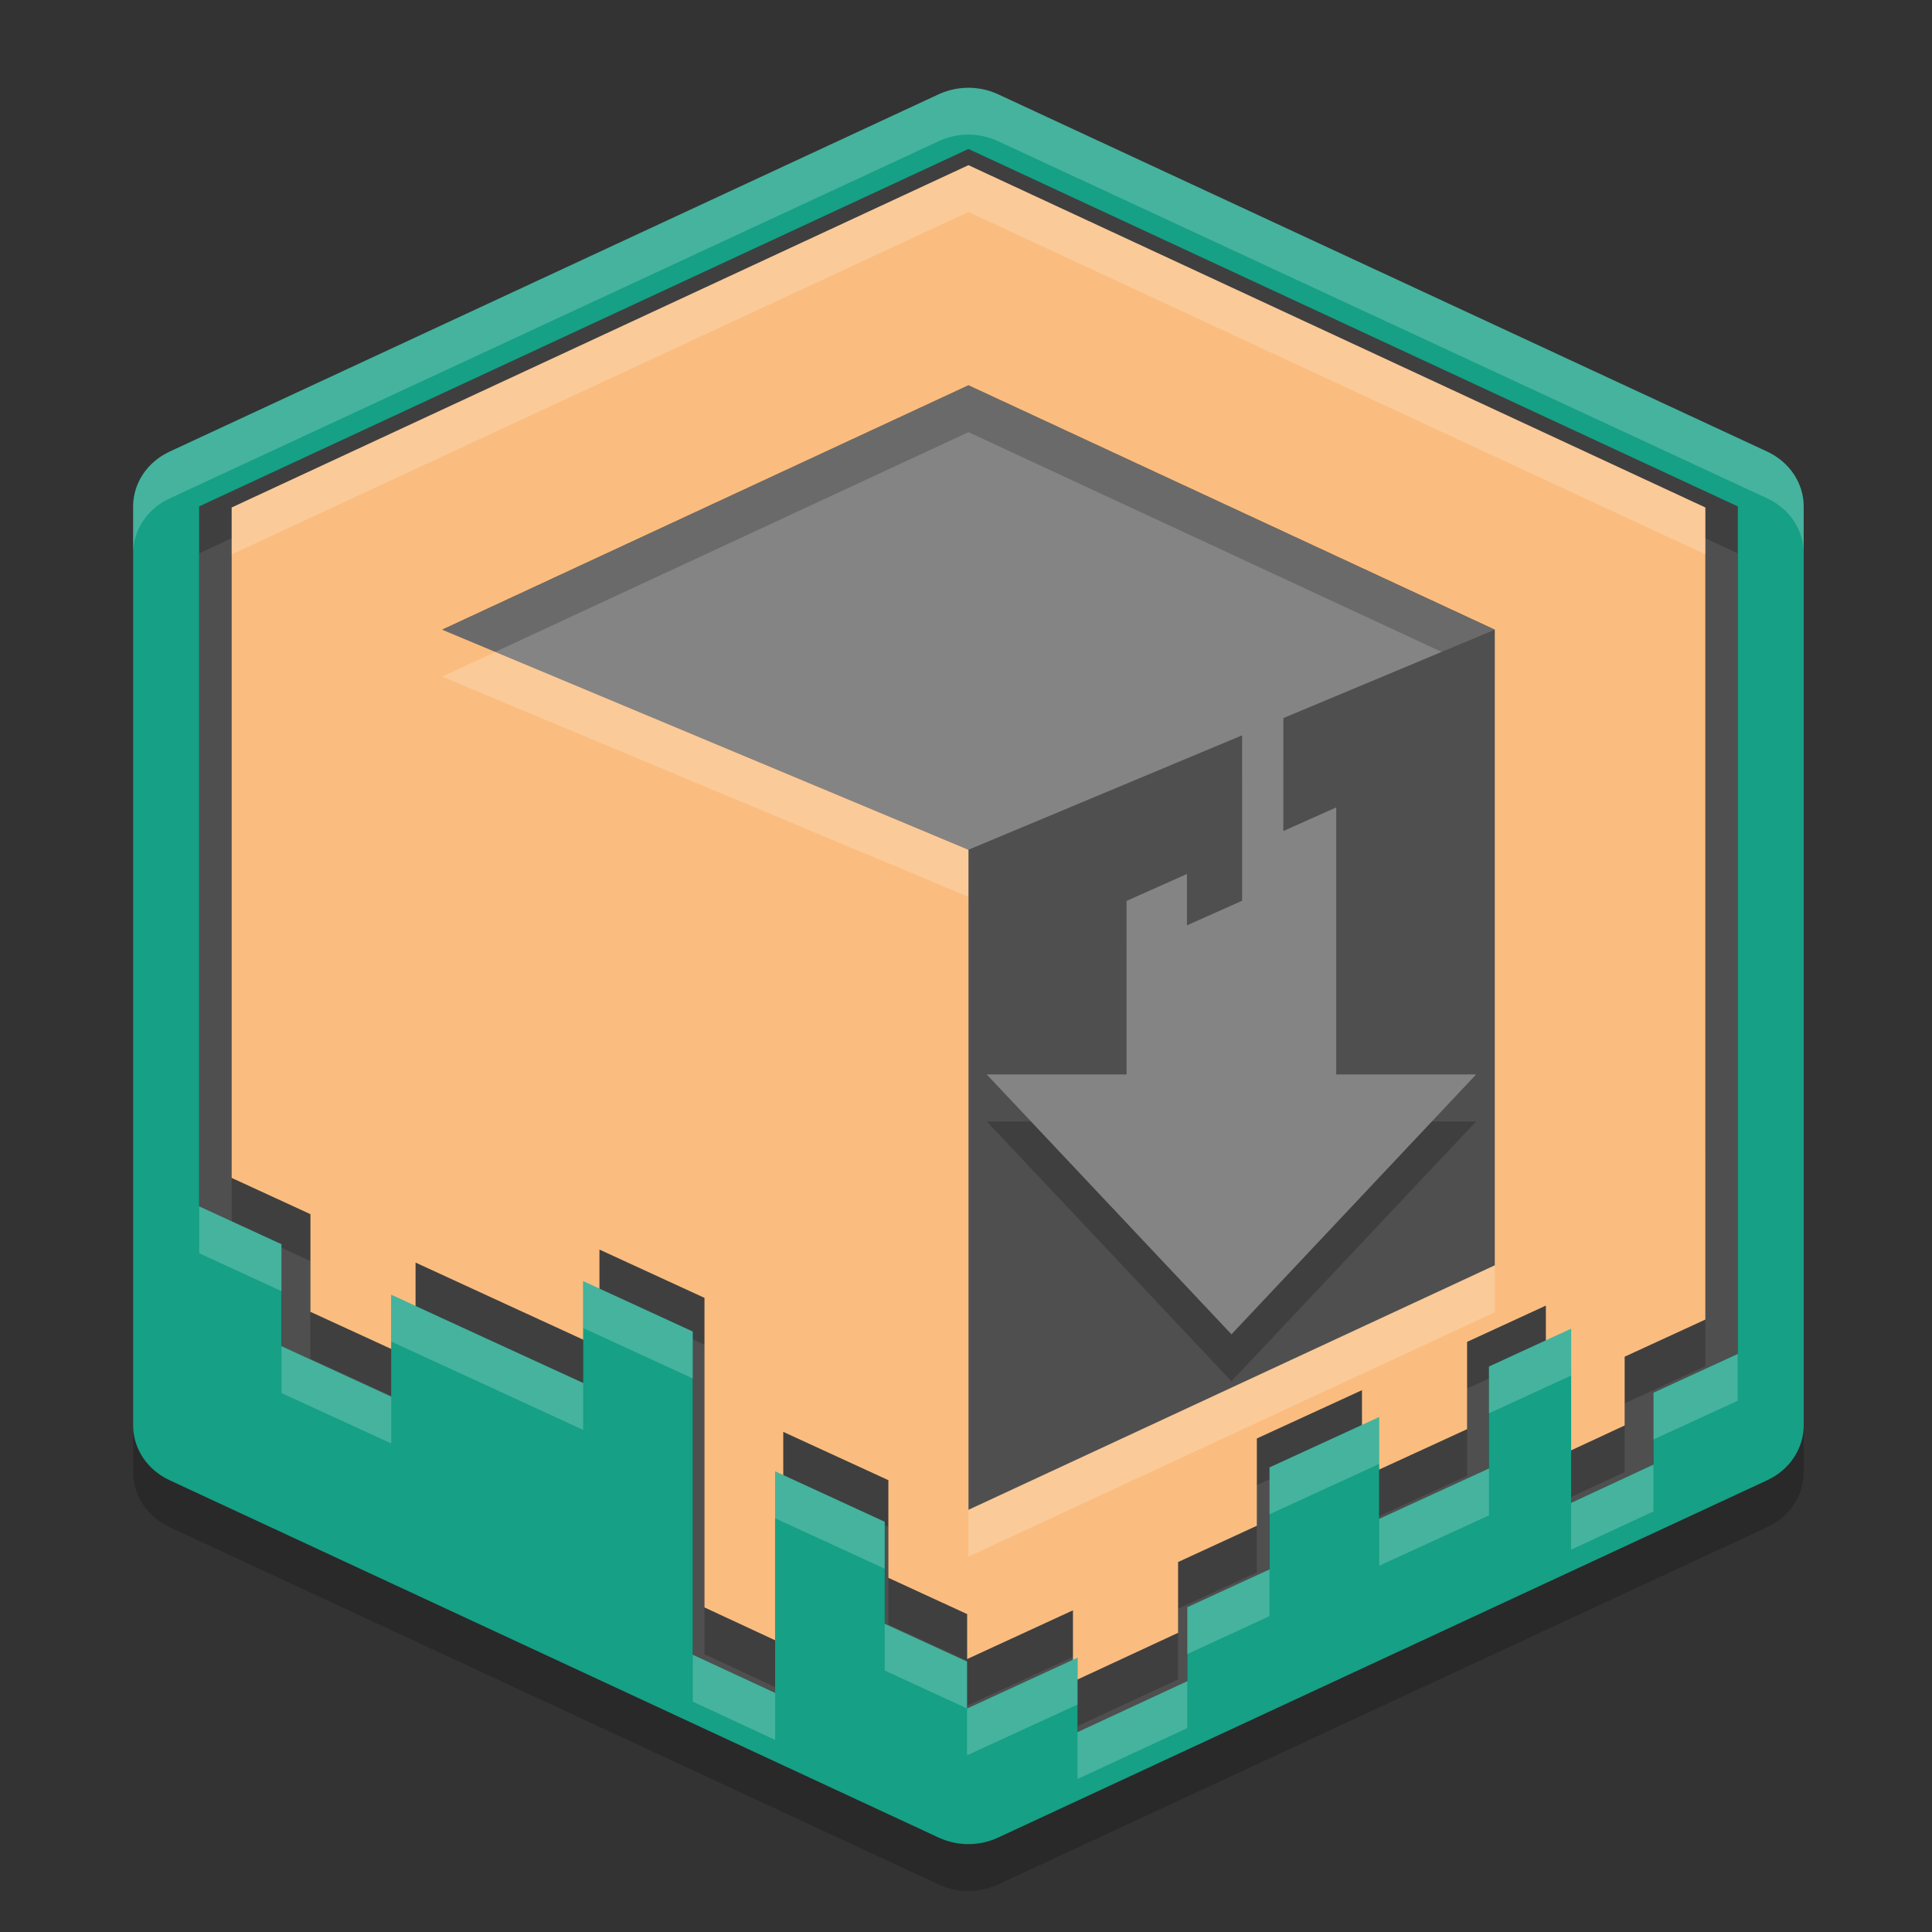 <svg xmlns="http://www.w3.org/2000/svg" width="22" height="22" version="1.1">
 <rect width="100%" height="100%" fill="#333333" stroke="none"/>
 <path style="fill:#4f4f4f" d="M 11.028,1.697 2.268,5.767 v 7.97 l 0.937,0.431 v 1.161 l 1.249,0.574 v -1.16 l 1.093,0.503 1.093,0.502 v -1.16 l 1.249,0.574 v 1.161 1.161 1.359 l 0.937,0.435 v -1.363 -1.16 l 1.249,0.574 v 1.161 l 0.937,0.431 v 0.534 l 0.322,-0.148 0.937,-0.431 v 0.848 l 1.249,-0.58 v -0.842 l 0.936,-0.431 V 16.71 l 1.249,-0.574 v 1.16 l 1.249,-0.574 v -1.161 l 0.937,-0.431 v 1.161 0.822 l 0.937,-0.436 V 15.859 l 0.96,-0.442 v -9.65 z m 0,2.617 6.257,2.906 v 7.558 l -6.257,2.907 V 9.837 L 4.771,7.22 Z"/>
 <path style="fill:#848484" d="m 11.028,4.387 5.992,2.784 v 7.238 l -5.992,2.784 V 9.676 L 5.035,7.171 Z"/>
 <path style="opacity:0.2" d="M 11.028,2.415 2.638,6.313 v 7.634 l 0.897,0.413 v 1.112 l 1.197,0.55 V 14.91 l 1.047,0.482 1.047,0.481 v -1.111 l 1.196,0.55 v 1.112 1.112 1.301 l 0.897,0.417 V 17.947 16.836 l 1.197,0.55 v 1.112 l 0.897,0.413 v 0.512 l 0.308,-0.142 0.897,-0.413 v 0.812 l 1.197,-0.556 v -0.806 l 0.897,-0.413 v -0.994 l 1.197,-0.55 v 0.994 l 1.197,-0.55 v -0.994 l 0.897,-0.413 v 0.994 0.788 l 0.897,-0.417 v -0.783 l 0.919,-0.423 V 6.313 Z m 0,2.506 5.993,2.783 v 7.239 L 11.028,17.727 V 10.21 L 5.035,7.704 Z"/>
 <path style="opacity:0.2" d="m 11,1.534 c -0.107,0.004 -0.213,0.029 -0.309,0.073 L 1.932,5.676 C 1.677,5.795 1.516,6.037 1.516,6.301 V 16.765 c 4e-5,0.265 0.161,0.507 0.416,0.625 l 8.759,4.07 c 0.212,0.098 0.461,0.098 0.672,0 l 8.76,-4.07 c 0.255,-0.118 0.416,-0.36 0.416,-0.625 V 6.301 C 20.539,6.037 20.378,5.795 20.123,5.676 L 11.363,1.607 C 11.251,1.555 11.126,1.53 11,1.534 Z m 0.028,0.697 8.76,4.07 v 9.65 l -0.96,0.442 v 0.818 l -0.937,0.436 v -0.822 -1.161 l -0.937,0.431 v 1.161 l -1.249,0.574 v -1.16 l -1.249,0.574 v 1.161 l -0.936,0.431 v 0.842 l -1.249,0.58 v -0.848 l -0.937,0.431 -0.322,0.148 v -0.534 l -0.937,-0.431 v -1.161 L 8.826,17.288 v 1.16 1.363 L 7.889,19.377 v -1.359 -1.161 -1.161 L 6.64,15.122 v 1.16 L 5.547,15.78 4.454,15.277 v 1.16 L 3.205,15.863 v -1.161 L 2.268,14.271 v -7.97 z"/>
 <path style="fill:#4f4f4f" d="m 17.02,7.171 v 7.238 l -5.992,2.784 V 9.676 Z"/>
 <path style="fill:#fabd7f" d="M 11.028,1.881 2.638,5.779 v 7.634 l 0.897,0.413 v 1.112 l 1.197,0.55 v -1.111 l 1.047,0.482 1.047,0.481 v -1.111 l 1.196,0.55 v 1.112 1.112 1.301 l 0.897,0.417 v -1.305 -1.111 l 1.197,0.55 v 1.112 l 0.897,0.413 v 0.512 l 0.308,-0.142 0.897,-0.413 v 0.812 l 1.197,-0.556 v -0.806 l 0.897,-0.413 v -0.994 l 1.197,-0.55 v 0.994 l 1.197,-0.55 v -0.994 l 0.897,-0.413 v 0.994 0.788 l 0.897,-0.417 v -0.783 l 0.919,-0.423 V 5.779 Z m 0,2.506 5.993,2.783 v 7.239 L 11.028,17.193 V 9.676 L 5.035,7.17 Z"/>
 <path style="fill:#16a085" d="m 11,1 c -0.107,0.004 -0.213,0.029 -0.309,0.073 L 1.932,5.142 C 1.677,5.261 1.516,5.502 1.516,5.767 v 10.464 c 4e-5,0.265 0.161,0.507 0.416,0.625 l 8.759,4.07 c 0.212,0.098 0.461,0.098 0.672,0 l 8.76,-4.07 c 0.255,-0.118 0.416,-0.36 0.416,-0.625 V 5.767 C 20.539,5.502 20.378,5.261 20.123,5.142 L 11.363,1.073 C 11.251,1.021 11.126,0.996 11,1 Z m 0.028,0.697 8.76,4.07 v 9.65 l -0.96,0.442 v 0.818 l -0.937,0.436 v -0.822 -1.161 l -0.937,0.431 v 1.161 l -1.249,0.574 v -1.16 l -1.249,0.574 v 1.161 l -0.936,0.431 v 0.842 l -1.249,0.58 v -0.848 l -0.937,0.431 -0.322,0.148 v -0.534 l -0.937,-0.431 v -1.161 L 8.826,16.754 v 1.16 1.363 L 7.889,18.843 v -1.359 -1.161 -1.161 L 6.64,14.588 v 1.16 L 5.547,15.246 4.454,14.743 v 1.16 L 3.205,15.329 V 14.168 L 2.268,13.737 v -7.97 z"/>
 <path style="opacity:0.2" d="m 14.614,8.684 -0.47,0.21 v 0.729 0.584 0.584 l -0.628,0.28 v -0.584 l -0.549,0.245 -0.139,0.062 v 1.976 h -1.592 l 2.787,2.959 2.786,-2.959 H 15.216 V 9.728 l -0.602,0.269 v -0.584 z"/>
 <path style="fill:#848484" d="m 14.614,8.15 -0.47,0.21 v 0.729 0.584 0.584 l -0.628,0.28 V 9.952 l -0.549,0.245 -0.139,0.062 v 1.976 h -1.592 l 2.787,2.959 2.786,-2.959 H 15.216 V 9.194 L 14.614,9.463 V 8.879 Z"/>
 <path style="opacity:0.2;fill:#ffffff" d="M 11.027,1.881 2.639,5.779 v 0.533 l 8.389,-3.898 8.391,3.898 V 5.779 Z m -5.387,5.543 -0.605,0.281 5.992,2.506 V 9.676 Z m 11.381,6.984 -5.994,2.785 v 0.533 l 5.994,-2.783 z"/>
 <path style="opacity:0.2;fill:#ffffff" d="m 11,1 c -0.107,0.004 -0.212,0.028 -0.309,0.072 L 1.932,5.143 c -0.255,0.118 -0.416,0.36 -0.416,0.625 v 0.533 c 4e-5,-0.265 0.161,-0.507 0.416,-0.625 L 10.691,1.607 C 10.788,1.563 10.893,1.537 11,1.533 c 0.126,-0.004 0.251,0.022 0.363,0.074 l 8.76,4.068 c 0.255,0.118 0.416,0.36 0.416,0.625 V 5.768 c -3.9e-5,-0.265 -0.161,-0.507 -0.416,-0.625 L 11.363,1.072 C 11.251,1.02 11.126,0.996 11,1 Z M 2.268,13.736 v 0.535 l 0.938,0.432 V 14.168 Z m 4.373,0.852 v 0.535 l 1.248,0.574 V 15.162 Z m -2.186,0.156 v 0.533 l 1.092,0.502 1.094,0.504 v -0.535 l -1.094,-0.502 z m 13.436,0.385 -0.936,0.432 v 0.533 l 0.936,-0.43 z M 3.205,15.328 v 0.535 l 1.25,0.574 v -0.533 z m 16.582,0.09 -0.959,0.441 v 0.533 l 0.959,-0.441 z m -4.082,0.717 -1.25,0.574 v 0.535 l 1.25,-0.574 z m 3.123,0.543 -0.938,0.436 v 0.533 l 0.938,-0.436 z m -1.873,0.043 -1.25,0.574 v 0.535 l 1.25,-0.574 z m -8.129,0.033 v 0.535 l 1.248,0.574 V 17.328 Z m 5.629,1.117 -0.936,0.43 v 0.535 l 0.936,-0.432 z m -4.381,0.619 v 0.533 l 0.938,0.432 v -0.535 z m 0.938,0.965 v 0.533 l 0.322,-0.148 0.936,-0.43 v -0.535 l -0.936,0.432 z M 7.889,18.842 v 0.535 l 0.938,0.436 v -0.535 z m 5.631,0.301 -1.25,0.58 v 0.535 l 1.25,-0.58 z"/>
</svg>
